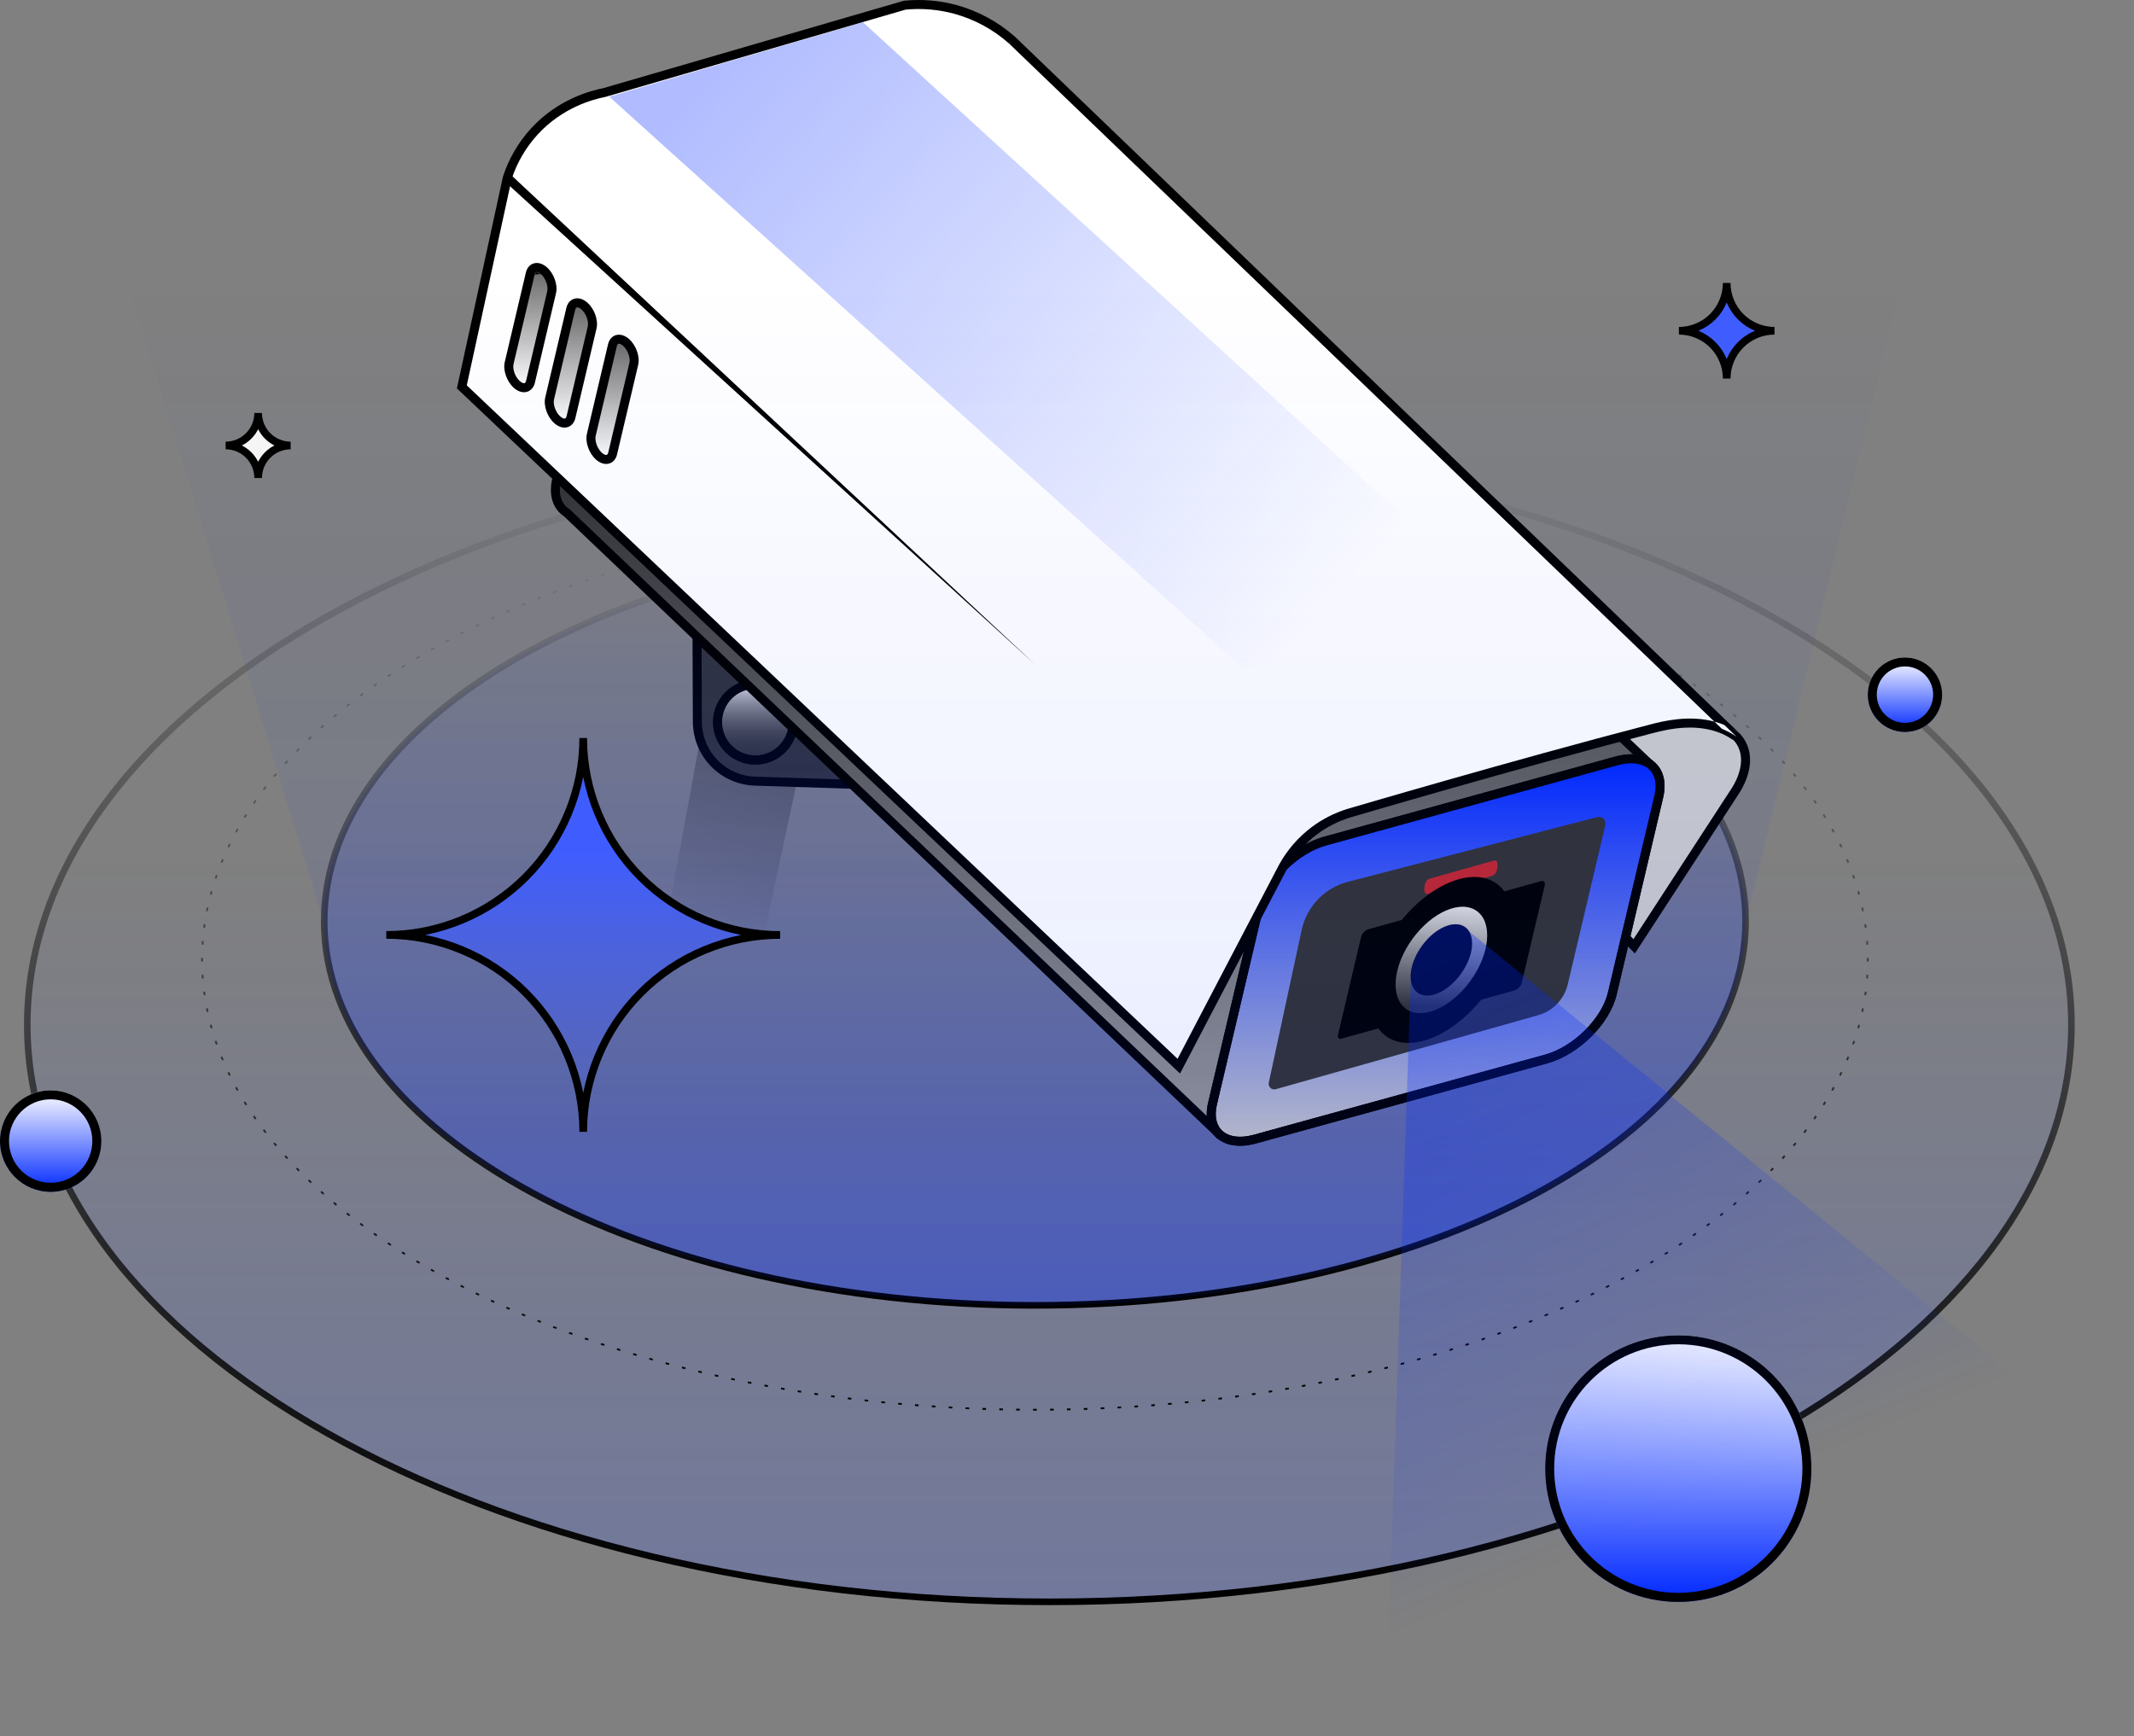 <svg width="558" height="454" viewBox="0 0 558 454" fill="none" xmlns="http://www.w3.org/2000/svg">
<rect x="0" y="0" width="558" height="454" fill="#808080" stroke="none"/>
<path d="M274.387 418.9C421.987 418.9 541.641 351.334 541.641 267.986C541.641 184.639 421.987 117.073 274.387 117.073C126.787 117.073 7.134 184.639 7.134 267.986C7.134 351.334 126.787 418.9 274.387 418.9Z" fill="url(#paint0_linear_115_757)" fill-opacity="0.22"/>
<path fill-rule="evenodd" clip-rule="evenodd" d="M85.834 162.027C37.596 189.266 7.996 226.762 7.996 267.986C7.996 309.21 37.596 346.707 85.834 373.946C134.046 401.17 200.708 418.036 274.387 418.036C348.067 418.036 414.729 401.17 462.941 373.946C511.179 346.707 540.779 309.21 540.779 267.986C540.779 226.762 511.179 189.266 462.941 162.027C414.729 134.802 348.067 117.936 274.387 117.936C200.708 117.936 134.046 134.802 85.834 162.027ZM84.987 160.522C133.502 133.127 200.467 116.209 274.387 116.209C348.308 116.209 415.273 133.127 463.788 160.522C512.276 187.903 542.503 225.863 542.503 267.986C542.503 310.109 512.276 348.07 463.788 375.451C415.273 402.846 348.308 419.763 274.387 419.763C200.467 419.763 133.502 402.846 84.987 375.451C36.498 348.07 6.271 310.109 6.271 267.986C6.271 225.863 36.498 187.903 84.987 160.522Z" fill="url(#paint1_linear_115_757)"/>
<path d="M170.818 260.34C176.142 231.18 181.467 202.02 186.793 172.859L212.895 183.29L192.795 277.184L170.818 260.34Z" fill="url(#paint2_linear_115_757)"/>
<path d="M182.161 143.708L182.346 188.779C182.363 192.811 183.941 196.68 186.749 199.571C189.556 202.462 193.373 204.15 197.398 204.28L254.625 206.121L182.161 143.708Z" fill="#333333"/>
<path fill-rule="evenodd" clip-rule="evenodd" d="M180.975 141.133L257.919 207.405L197.36 205.457H197.36C193.031 205.318 188.925 203.502 185.905 200.392C182.886 197.282 181.189 193.121 181.17 188.784L180.975 141.133ZM183.348 146.283L183.522 188.774C183.522 188.774 183.522 188.774 183.522 188.774C183.538 192.501 184.997 196.078 187.592 198.75C190.186 201.423 193.715 202.983 197.436 203.103L251.33 204.836L183.348 146.283Z" fill="black"/>
<path d="M197.517 198.763C202.979 198.763 207.407 194.329 207.407 188.859C207.407 183.389 202.979 178.954 197.517 178.954C192.055 178.954 187.627 183.389 187.627 188.859C187.627 194.329 192.055 198.763 197.517 198.763Z" fill="#333333"/>
<path fill-rule="evenodd" clip-rule="evenodd" d="M197.517 180.132C192.704 180.132 188.803 184.039 188.803 188.859C188.803 193.678 192.704 197.585 197.517 197.585C202.33 197.585 206.231 193.678 206.231 188.859C206.231 184.039 202.33 180.132 197.517 180.132ZM186.451 188.859C186.451 182.738 191.405 177.777 197.517 177.777C203.629 177.777 208.583 182.738 208.583 188.859C208.583 194.979 203.629 199.941 197.517 199.941C191.405 199.941 186.451 194.979 186.451 188.859Z" fill="black"/>
<path d="M197.517 198.763C202.979 198.763 207.407 194.329 207.407 188.859C207.407 183.389 202.979 178.954 197.517 178.954C192.055 178.954 187.627 183.389 187.627 188.859C187.627 194.329 192.055 198.763 197.517 198.763Z" fill="url(#paint3_linear_115_757)"/>
<path fill-rule="evenodd" clip-rule="evenodd" d="M197.517 180.132C192.704 180.132 188.803 184.039 188.803 188.859C188.803 193.678 192.704 197.585 197.517 197.585C202.33 197.585 206.231 193.678 206.231 188.859C206.231 184.039 202.33 180.132 197.517 180.132ZM186.451 188.859C186.451 182.738 191.405 177.777 197.517 177.777C203.629 177.777 208.583 182.738 208.583 188.859C208.583 194.979 203.629 199.941 197.517 199.941C191.405 199.941 186.451 194.979 186.451 188.859Z" fill="black"/>
<path d="M270.604 341.366C373.235 341.366 456.434 296.384 456.434 240.897C456.434 185.41 373.235 140.428 270.604 140.428C167.973 140.428 84.774 185.41 84.774 240.897C84.774 296.384 167.973 341.366 270.604 341.366Z" fill="url(#paint4_linear_115_757)" fill-opacity="0.3"/>
<path fill-rule="evenodd" clip-rule="evenodd" d="M139.612 170.615C106.098 188.734 85.636 213.622 85.636 240.897C85.636 268.172 106.098 293.06 139.612 311.18C173.092 329.28 219.403 340.503 270.604 340.503C321.805 340.503 368.116 329.28 401.596 311.18C435.111 293.06 455.572 268.172 455.572 240.897C455.572 213.622 435.111 188.734 401.596 170.615C368.116 152.514 321.805 141.292 270.604 141.292C219.403 141.292 173.092 152.514 139.612 170.615ZM138.793 169.095C172.57 150.833 219.174 139.565 270.604 139.565C322.034 139.565 368.638 150.833 402.416 169.095C436.158 187.338 457.297 212.685 457.297 240.897C457.297 269.11 436.158 294.456 402.416 312.699C368.638 330.961 322.034 342.23 270.604 342.23C219.174 342.23 172.57 330.961 138.793 312.699C105.05 294.456 83.912 269.11 83.912 240.897C83.912 212.685 105.05 187.338 138.793 169.095Z" fill="url(#paint5_linear_115_757)"/>
<path fill-rule="evenodd" clip-rule="evenodd" d="M270.136 133.068C270.295 133.068 270.453 133.068 270.612 133.068C270.771 133.068 270.929 133.068 271.088 133.068L271.087 133.539C270.929 133.539 270.77 133.539 270.612 133.539C270.453 133.539 270.295 133.539 270.137 133.539L270.136 133.068ZM274.571 133.087C274.887 133.09 275.203 133.093 275.518 133.097L275.513 133.568C275.197 133.564 274.882 133.561 274.566 133.558L274.571 133.087ZM265.705 133.097C266.021 133.093 266.337 133.09 266.653 133.087L266.657 133.558C266.342 133.561 266.026 133.564 265.711 133.568L265.705 133.097ZM278.985 133.153C279.299 133.159 279.613 133.166 279.928 133.173L279.917 133.644C279.603 133.637 279.289 133.63 278.975 133.624L278.985 133.153ZM261.296 133.173C261.61 133.166 261.925 133.159 262.239 133.153L262.249 133.624C261.935 133.63 261.621 133.637 261.307 133.644L261.296 133.173ZM283.396 133.267C283.712 133.277 284.029 133.287 284.345 133.298L284.33 133.768C284.014 133.758 283.697 133.748 283.381 133.738L283.396 133.267ZM256.878 133.298C257.195 133.287 257.511 133.277 257.828 133.267L257.843 133.738C257.526 133.748 257.21 133.758 256.894 133.768L256.878 133.298ZM287.818 133.429C288.134 133.443 288.448 133.456 288.763 133.47L288.742 133.941C288.428 133.927 288.113 133.913 287.799 133.9L287.818 133.429ZM252.461 133.47C252.775 133.456 253.09 133.443 253.405 133.429L253.425 133.9C253.11 133.913 252.796 133.927 252.482 133.941L252.461 133.47ZM292.217 133.639C292.531 133.656 292.846 133.673 293.16 133.69L293.134 134.161C292.82 134.143 292.506 134.126 292.192 134.109L292.217 133.639ZM248.064 133.69C248.378 133.673 248.692 133.656 249.007 133.639L249.032 134.11C248.718 134.126 248.404 134.143 248.09 134.161L248.064 133.69ZM296.639 133.899C296.954 133.919 297.269 133.94 297.585 133.961L297.553 134.431C297.239 134.41 296.924 134.389 296.608 134.369L296.639 133.899ZM243.639 133.961C243.954 133.94 244.27 133.919 244.585 133.899L244.615 134.369C244.3 134.389 243.985 134.41 243.67 134.431L243.639 133.961ZM301.042 134.207C301.356 134.23 301.669 134.254 301.982 134.279L301.946 134.748C301.633 134.724 301.32 134.7 301.007 134.676L301.042 134.207ZM239.241 134.279C239.555 134.254 239.868 134.23 240.181 134.207L240.217 134.676C239.904 134.7 239.591 134.724 239.278 134.748L239.241 134.279ZM305.441 134.564C305.757 134.591 306.072 134.619 306.388 134.647L306.346 135.116C306.031 135.088 305.716 135.06 305.4 135.033L305.441 134.564ZM234.836 134.647C235.152 134.619 235.467 134.591 235.783 134.564L235.824 135.033C235.508 135.06 235.193 135.088 234.878 135.116L234.836 134.647ZM309.848 134.971C310.162 135.002 310.475 135.033 310.788 135.065L310.741 135.534C310.428 135.502 310.115 135.471 309.802 135.44L309.848 134.971ZM230.435 135.065C230.749 135.033 231.062 135.002 231.376 134.971L231.422 135.44C231.108 135.471 230.795 135.502 230.482 135.534L230.435 135.065ZM314.225 135.427C314.539 135.461 314.854 135.496 315.168 135.531L315.115 135.999C314.802 135.964 314.488 135.929 314.173 135.895L314.225 135.427ZM226.056 135.531C226.37 135.496 226.685 135.461 226.999 135.427L227.05 135.895C226.736 135.929 226.422 135.964 226.108 135.999L226.056 135.531ZM318.629 135.936C318.943 135.974 319.256 136.013 319.57 136.051L319.512 136.519C319.199 136.48 318.886 136.442 318.572 136.403L318.629 135.936ZM221.654 136.051C221.967 136.013 222.281 135.974 222.595 135.936L222.651 136.404C222.338 136.442 222.025 136.48 221.712 136.519L221.654 136.051ZM323.005 136.493C323.316 136.535 323.627 136.577 323.938 136.619L323.875 137.086C323.564 137.044 323.254 137.002 322.943 136.96L323.005 136.493ZM217.286 136.619C217.597 136.577 217.908 136.535 218.219 136.494L218.281 136.96C217.97 137.002 217.66 137.044 217.349 137.086L217.286 136.619ZM327.381 137.103C327.695 137.149 328.008 137.195 328.321 137.241L328.252 137.707C327.94 137.661 327.627 137.615 327.314 137.57L327.381 137.103ZM212.903 137.241C213.216 137.195 213.529 137.149 213.843 137.104L213.91 137.57C213.597 137.615 213.284 137.661 212.971 137.707L212.903 137.241ZM331.753 137.766C332.064 137.815 332.375 137.864 332.685 137.914L332.611 138.379C332.301 138.33 331.991 138.28 331.68 138.231L331.753 137.766ZM208.538 137.914C208.849 137.864 209.16 137.815 209.471 137.766L209.544 138.231C209.233 138.28 208.923 138.33 208.613 138.379L208.538 137.914ZM336.099 138.478C336.412 138.531 336.725 138.585 337.038 138.639L336.958 139.103C336.646 139.049 336.333 138.996 336.02 138.942L336.099 138.478ZM204.186 138.639C204.499 138.585 204.812 138.531 205.125 138.478L205.204 138.942C204.891 138.996 204.578 139.049 204.266 139.103L204.186 138.639ZM340.465 139.248C340.776 139.305 341.086 139.362 341.395 139.419L341.31 139.883C341 139.825 340.691 139.768 340.381 139.711L340.465 139.248ZM199.828 139.419C200.138 139.362 200.448 139.305 200.759 139.248L200.843 139.711C200.533 139.768 200.223 139.825 199.914 139.883L199.828 139.419ZM344.79 140.066C345.099 140.127 345.407 140.187 345.715 140.248L345.623 140.71C345.316 140.649 345.008 140.589 344.7 140.529L344.79 140.066ZM195.509 140.248C195.817 140.187 196.125 140.127 196.433 140.066L196.524 140.529C196.216 140.589 195.908 140.649 195.6 140.71L195.509 140.248ZM349.135 140.945C349.444 141.009 349.753 141.074 350.062 141.14L349.965 141.601C349.657 141.535 349.348 141.47 349.039 141.406L349.135 140.945ZM191.161 141.14C191.47 141.074 191.78 141.009 192.089 140.945L192.185 141.406C191.876 141.47 191.567 141.535 191.259 141.601L191.161 141.14ZM353.447 141.874C353.753 141.942 354.06 142.011 354.365 142.079L354.262 142.539C353.957 142.47 353.651 142.402 353.345 142.334L353.447 141.874ZM186.859 142.079C187.164 142.011 187.47 141.942 187.777 141.874L187.879 142.334C187.573 142.402 187.267 142.47 186.962 142.539L186.859 142.079ZM357.755 142.861C358.064 142.934 358.372 143.007 358.68 143.081L358.571 143.539C358.263 143.465 357.956 143.392 357.647 143.32L357.755 142.861ZM182.544 143.081C182.852 143.007 183.16 142.934 183.468 142.861L183.576 143.32C183.268 143.392 182.96 143.465 182.653 143.539L182.544 143.081ZM362.051 143.905C362.357 143.982 362.661 144.058 362.966 144.135L362.85 144.592C362.546 144.515 362.242 144.438 361.937 144.362L362.051 143.905ZM178.258 144.135C178.563 144.058 178.867 143.982 179.172 143.905L179.286 144.362C178.982 144.439 178.677 144.515 178.374 144.592L178.258 144.135ZM366.321 145.004C366.628 145.085 366.935 145.167 367.242 145.249L367.12 145.704C366.814 145.622 366.508 145.541 366.201 145.459L366.321 145.004ZM173.982 145.249C174.289 145.167 174.596 145.085 174.903 145.004L175.023 145.459C174.716 145.541 174.41 145.622 174.104 145.704L173.982 145.249ZM370.596 146.167C370.899 146.252 371.203 146.337 371.505 146.423L371.377 146.876C371.075 146.79 370.773 146.705 370.47 146.621L370.596 146.167ZM169.719 146.423C170.021 146.337 170.324 146.252 170.628 146.167L170.754 146.621C170.451 146.705 170.149 146.79 169.847 146.876L169.719 146.423ZM374.824 147.381C375.129 147.471 375.434 147.561 375.739 147.652L375.605 148.104C375.301 148.013 374.996 147.923 374.691 147.833L374.824 147.381ZM165.485 147.652C165.789 147.561 166.095 147.471 166.4 147.381L166.533 147.833C166.228 147.923 165.923 148.013 165.619 148.104L165.485 147.652ZM379.073 148.667C379.374 148.761 379.675 148.855 379.975 148.949L379.835 149.398C379.535 149.304 379.234 149.21 378.933 149.117L379.073 148.667ZM161.248 148.949C161.549 148.855 161.85 148.761 162.151 148.667L162.291 149.117C161.99 149.21 161.689 149.304 161.389 149.399L161.248 148.949ZM383.262 150.003C383.563 150.101 383.864 150.2 384.164 150.299L384.016 150.746C383.717 150.647 383.417 150.549 383.116 150.45L383.262 150.003ZM157.06 150.299C157.36 150.2 157.66 150.101 157.961 150.003L158.107 150.45C157.807 150.549 157.507 150.647 157.207 150.746L157.06 150.299ZM387.472 151.414C387.771 151.517 388.069 151.62 388.367 151.724L388.213 152.169C387.915 152.066 387.617 151.963 387.319 151.86L387.472 151.414ZM152.857 151.724C153.155 151.62 153.453 151.517 153.752 151.414L153.905 151.86C153.607 151.963 153.309 152.066 153.011 152.169L152.857 151.724ZM391.624 152.879C391.918 152.985 392.212 153.092 392.506 153.199L392.345 153.642C392.052 153.535 391.758 153.428 391.464 153.322L391.624 152.879ZM148.718 153.199C149.011 153.092 149.306 152.985 149.6 152.879L149.76 153.322C149.466 153.428 149.172 153.535 148.879 153.642L148.718 153.199ZM395.782 154.42C396.078 154.532 396.373 154.645 396.668 154.758L396.5 155.198C396.205 155.085 395.911 154.972 395.615 154.86L395.782 154.42ZM144.556 154.758C144.851 154.645 145.146 154.532 145.442 154.42L145.609 154.86C145.313 154.972 145.019 155.085 144.724 155.198L144.556 154.758ZM399.888 156.018C400.179 156.134 400.469 156.25 400.759 156.367L400.583 156.804C400.294 156.688 400.005 156.571 399.714 156.456L399.888 156.018ZM140.465 156.367C140.755 156.25 141.045 156.134 141.336 156.018L141.51 156.456C141.219 156.571 140.93 156.688 140.64 156.804L140.465 156.367ZM403.991 157.695C404.283 157.817 404.574 157.94 404.865 158.063L404.682 158.497C404.392 158.374 404.101 158.251 403.809 158.129L403.991 157.695ZM136.359 158.063C136.65 157.94 136.941 157.817 137.233 157.695L137.415 158.129C137.123 158.251 136.832 158.374 136.542 158.497L136.359 158.063ZM408.042 159.433C408.328 159.559 408.614 159.685 408.9 159.812L408.709 160.243C408.424 160.116 408.139 159.99 407.853 159.864L408.042 159.433ZM132.324 159.812C132.609 159.686 132.895 159.559 133.182 159.433L133.371 159.864C133.085 159.99 132.8 160.116 132.515 160.243L132.324 159.812ZM412.082 161.253C412.37 161.386 412.657 161.519 412.943 161.653L412.744 162.08C412.459 161.946 412.172 161.813 411.885 161.681L412.082 161.253ZM128.281 161.653C128.567 161.519 128.854 161.386 129.142 161.253L129.339 161.681C129.052 161.813 128.765 161.946 128.479 162.08L128.281 161.653ZM416.067 163.138C416.348 163.274 416.629 163.411 416.91 163.549L416.703 163.972C416.423 163.835 416.143 163.698 415.862 163.562L416.067 163.138ZM124.314 163.549C124.595 163.411 124.875 163.275 125.157 163.138L125.362 163.562C125.081 163.698 124.801 163.835 124.521 163.972L124.314 163.549ZM420.037 165.11C420.319 165.254 420.601 165.398 420.882 165.543L420.667 165.962C420.386 165.817 420.105 165.674 419.824 165.53L420.037 165.11ZM120.342 165.543C120.623 165.398 120.905 165.254 121.187 165.11L121.4 165.53C121.118 165.674 120.837 165.817 120.557 165.962L120.342 165.543ZM423.942 167.149C424.218 167.296 424.493 167.444 424.768 167.593L424.545 168.007C424.271 167.859 423.996 167.711 423.72 167.564L423.942 167.149ZM116.456 167.593C116.73 167.444 117.006 167.296 117.282 167.149L117.503 167.564C117.228 167.711 116.953 167.859 116.679 168.007L116.456 167.593ZM427.833 169.283C428.108 169.439 428.383 169.594 428.657 169.75L428.425 170.16C428.152 170.004 427.877 169.849 427.602 169.694L427.833 169.283ZM112.566 169.75C112.841 169.594 113.116 169.439 113.391 169.283L113.622 169.694C113.347 169.849 113.072 170.004 112.799 170.16L112.566 169.75ZM431.642 171.483C431.915 171.644 432.187 171.806 432.459 171.969L432.217 172.373C431.947 172.211 431.675 172.049 431.402 171.888L431.642 171.483ZM108.765 171.969C109.037 171.806 109.309 171.644 109.582 171.483L109.821 171.888C109.549 172.049 109.277 172.211 109.006 172.373L108.765 171.969ZM435.44 173.792C435.708 173.959 435.975 174.126 436.241 174.294L435.99 174.693C435.725 174.525 435.459 174.358 435.191 174.191L435.44 173.792ZM104.983 174.294C105.249 174.126 105.516 173.959 105.784 173.792L106.033 174.191C105.765 174.358 105.499 174.525 105.233 174.693L104.983 174.294ZM439.539 176.426C439.674 176.516 439.809 176.605 439.943 176.695L439.683 177.087C439.418 176.911 439.153 176.735 438.886 176.559L439.144 176.166C439.276 176.252 439.408 176.339 439.539 176.426ZM101.281 176.695C101.546 176.518 101.812 176.342 102.079 176.166L102.338 176.559C102.071 176.735 101.806 176.911 101.541 177.087L101.281 176.695ZM442.824 178.655C443.083 178.835 443.34 179.015 443.597 179.196L443.326 179.581C443.071 179.401 442.814 179.222 442.556 179.042L442.824 178.655ZM97.627 179.196C97.883 179.016 98.141 178.835 98.4 178.655L98.668 179.042C98.41 179.222 98.153 179.401 97.897 179.581L97.627 179.196ZM446.414 181.223C446.67 181.412 446.926 181.602 447.181 181.792L446.9 182.169C446.646 181.98 446.391 181.791 446.135 181.603L446.414 181.223ZM94.043 181.792C94.298 181.602 94.553 181.412 94.81 181.223L95.089 181.603C94.833 181.791 94.578 181.98 94.324 182.17L94.043 181.792ZM449.942 183.897C450.189 184.09 450.435 184.284 450.68 184.477L450.389 184.847C450.144 184.654 449.899 184.461 449.652 184.269L449.942 183.897ZM90.544 184.477C90.789 184.284 91.035 184.09 91.282 183.897L91.572 184.269C91.325 184.461 91.08 184.654 90.835 184.847L90.544 184.477ZM453.392 186.674C453.636 186.877 453.879 187.08 454.121 187.283L453.819 187.644C453.578 187.441 453.335 187.239 453.092 187.037L453.392 186.674ZM87.103 187.283C87.345 187.08 87.588 186.877 87.832 186.674L88.132 187.037C87.889 187.239 87.646 187.441 87.405 187.644L87.103 187.283ZM456.738 189.539C456.975 189.75 457.212 189.961 457.447 190.172L457.134 190.523C456.899 190.312 456.663 190.102 456.426 189.893L456.738 189.539ZM83.776 190.172C84.012 189.961 84.249 189.75 84.486 189.54L84.798 189.893C84.561 190.102 84.325 190.312 84.09 190.523L83.776 190.172ZM460.018 192.54C460.247 192.757 460.475 192.974 460.702 193.192L460.377 193.532C460.151 193.315 459.924 193.098 459.695 192.882L460.018 192.54ZM80.522 193.192C80.748 192.974 80.976 192.757 81.206 192.54L81.529 192.882C81.3 193.099 81.073 193.315 80.847 193.532L80.522 193.192ZM463.171 195.63C463.395 195.858 463.618 196.086 463.839 196.314L463.501 196.642C463.281 196.415 463.059 196.188 462.836 195.961L463.171 195.63ZM77.385 196.314C77.606 196.086 77.829 195.858 78.052 195.631L78.387 195.961C78.164 196.188 77.943 196.415 77.722 196.642L77.385 196.314ZM466.218 198.843C466.429 199.074 466.639 199.306 466.847 199.539L466.498 199.854C466.29 199.622 466.081 199.391 465.87 199.161L466.218 198.843ZM74.376 199.539C74.585 199.307 74.795 199.075 75.006 198.843L75.353 199.161C75.143 199.391 74.934 199.622 74.726 199.854L74.376 199.539ZM469.142 202.178C469.346 202.421 469.548 202.664 469.749 202.907L469.387 203.207C469.187 202.965 468.985 202.723 468.782 202.482L469.142 202.178ZM71.475 202.907C71.676 202.664 71.878 202.421 72.082 202.179L72.442 202.482C72.239 202.723 72.037 202.965 71.837 203.207L71.475 202.907ZM471.912 205.615C472.107 205.868 472.3 206.122 472.492 206.376L472.117 206.66C471.926 206.407 471.734 206.155 471.539 205.903L471.912 205.615ZM68.731 206.376C68.924 206.122 69.117 205.868 69.312 205.615L69.685 205.903C69.49 206.155 69.298 206.407 69.106 206.66L68.731 206.376ZM474.54 209.188C474.72 209.446 474.899 209.703 475.076 209.961L474.688 210.228C474.512 209.971 474.334 209.715 474.155 209.459L474.54 209.188ZM66.148 209.962C66.325 209.703 66.504 209.446 66.684 209.188L67.069 209.459C66.89 209.715 66.712 209.971 66.536 210.228L66.148 209.962ZM476.997 212.88C477.166 213.148 477.333 213.417 477.499 213.686L477.098 213.933C476.934 213.666 476.767 213.399 476.599 213.132L476.997 212.88ZM63.725 213.686C63.891 213.417 64.058 213.149 64.227 212.881L64.625 213.132C64.457 213.399 64.29 213.666 64.126 213.933L63.725 213.686ZM479.259 216.678C479.415 216.957 479.569 217.235 479.722 217.514L479.309 217.74C479.157 217.463 479.004 217.186 478.849 216.909L479.259 216.678ZM61.502 217.515C61.655 217.235 61.809 216.957 61.965 216.679L62.375 216.909C62.22 217.186 62.066 217.463 61.915 217.741L61.502 217.515ZM481.322 220.602C481.461 220.884 481.598 221.166 481.733 221.449L481.308 221.652C481.174 221.371 481.038 221.09 480.9 220.809L481.322 220.602ZM59.491 221.45C59.626 221.167 59.763 220.884 59.902 220.602L60.324 220.81C60.186 221.09 60.05 221.371 59.916 221.652L59.491 221.45ZM483.165 224.639C483.288 224.931 483.409 225.223 483.528 225.515L483.092 225.693C482.974 225.402 482.854 225.112 482.731 224.822L483.165 224.639ZM57.696 225.515C57.815 225.223 57.936 224.931 58.059 224.639L58.492 224.822C58.37 225.112 58.25 225.402 58.132 225.693L57.696 225.515ZM484.763 228.77C484.868 229.07 484.972 229.37 485.073 229.67L484.627 229.821C484.527 229.522 484.424 229.224 484.319 228.927L484.763 228.77ZM56.151 229.67C56.252 229.37 56.356 229.07 56.461 228.77L56.905 228.927C56.8 229.225 56.697 229.523 56.597 229.821L56.151 229.67ZM486.102 232.991C486.189 233.297 486.273 233.603 486.355 233.91L485.901 234.032C485.819 233.727 485.736 233.423 485.65 233.119L486.102 232.991ZM54.869 233.91C54.951 233.603 55.035 233.297 55.122 232.991L55.574 233.119C55.488 233.423 55.404 233.727 55.323 234.032L54.869 233.91ZM487.171 237.299C487.237 237.609 487.301 237.919 487.363 238.229L486.901 238.321C486.84 238.013 486.777 237.705 486.711 237.398L487.171 237.299ZM53.861 238.229C53.923 237.919 53.987 237.609 54.053 237.3L54.513 237.398C54.447 237.705 54.384 238.013 54.322 238.321L53.861 238.229ZM487.952 241.663C487.997 241.977 488.04 242.291 488.081 242.605L487.615 242.666C487.574 242.354 487.531 242.042 487.486 241.731L487.952 241.663ZM53.143 242.605C53.184 242.291 53.227 241.977 53.272 241.663L53.738 241.731C53.693 242.042 53.65 242.354 53.609 242.666L53.143 242.605ZM488.437 246.071C488.461 246.386 488.482 246.702 488.502 247.018L488.032 247.047C488.013 246.733 487.991 246.42 487.968 246.107L488.437 246.071ZM52.722 247.018C52.742 246.702 52.763 246.387 52.787 246.071L53.256 246.107C53.233 246.42 53.211 246.733 53.192 247.047L52.722 247.018ZM488.621 250.506C488.622 250.665 488.622 250.824 488.622 250.984C488.622 251.143 488.622 251.302 488.621 251.461L488.15 251.457C488.151 251.299 488.152 251.142 488.152 250.984C488.152 250.825 488.151 250.667 488.15 250.509L488.621 250.506ZM52.602 250.984C52.602 250.824 52.602 250.665 52.603 250.506L53.074 250.51C53.072 250.668 53.072 250.826 53.072 250.984C53.072 251.142 53.072 251.3 53.074 251.458L52.603 251.461C52.602 251.302 52.602 251.143 52.602 250.984ZM488.502 254.949C488.482 255.265 488.461 255.58 488.437 255.896L487.968 255.86C487.991 255.547 488.013 255.234 488.032 254.92L488.502 254.949ZM52.787 255.896C52.763 255.581 52.742 255.265 52.722 254.949L53.192 254.92C53.211 255.234 53.233 255.547 53.256 255.86L52.787 255.896ZM488.081 259.362C488.04 259.676 487.997 259.99 487.952 260.304L487.486 260.236C487.507 260.091 487.528 259.946 487.548 259.8C487.571 259.634 487.593 259.467 487.615 259.301L488.081 259.362ZM53.272 260.304C53.227 259.99 53.184 259.676 53.143 259.362L53.609 259.301C53.65 259.613 53.693 259.925 53.738 260.236L53.272 260.304ZM487.363 263.738C487.301 264.048 487.237 264.358 487.171 264.667L486.711 264.569C486.777 264.262 486.84 263.954 486.902 263.646L487.363 263.738ZM54.053 264.668C53.987 264.358 53.923 264.048 53.861 263.738L54.322 263.646C54.384 263.954 54.447 264.262 54.513 264.569L54.053 264.668ZM486.355 268.057C486.273 268.364 486.189 268.67 486.102 268.976L485.65 268.848C485.736 268.544 485.819 268.24 485.901 267.935L486.355 268.057ZM55.122 268.976C55.035 268.67 54.951 268.364 54.869 268.057L55.323 267.935C55.404 268.24 55.488 268.544 55.574 268.848L55.122 268.976ZM485.073 272.297C484.972 272.597 484.868 272.897 484.763 273.197L484.319 273.04C484.424 272.742 484.527 272.444 484.627 272.146L485.073 272.297ZM56.462 273.197C56.356 272.897 56.252 272.597 56.151 272.297L56.597 272.146C56.697 272.445 56.8 272.743 56.905 273.04L56.462 273.197ZM483.528 276.452C483.409 276.744 483.288 277.036 483.165 277.328L482.731 277.145C482.854 276.855 482.974 276.565 483.092 276.274L483.528 276.452ZM58.059 277.328C57.936 277.036 57.815 276.745 57.697 276.452L58.132 276.274C58.25 276.565 58.37 276.855 58.493 277.145L58.059 277.328ZM481.733 280.517C481.598 280.8 481.461 281.083 481.322 281.365L480.9 281.157C481.038 280.877 481.174 280.596 481.308 280.315L481.733 280.517ZM59.902 281.366C59.763 281.083 59.626 280.801 59.491 280.518L59.916 280.315C60.05 280.596 60.186 280.877 60.324 281.158L59.902 281.366ZM479.722 284.452C479.569 284.732 479.415 285.01 479.259 285.288L478.849 285.058C479.004 284.781 479.157 284.504 479.309 284.227L479.722 284.452ZM61.965 285.289C61.809 285.01 61.655 284.732 61.502 284.453L61.915 284.227C62.067 284.504 62.22 284.781 62.375 285.058L61.965 285.289ZM477.499 288.281C477.333 288.55 477.166 288.818 476.997 289.086L476.599 288.835C476.767 288.568 476.934 288.301 477.098 288.034L477.499 288.281ZM64.227 289.087C64.058 288.819 63.891 288.55 63.725 288.281L64.126 288.034C64.29 288.302 64.457 288.569 64.625 288.835L64.227 289.087ZM475.076 292.005C474.899 292.264 474.72 292.521 474.54 292.779L474.155 292.508C474.334 292.252 474.512 291.996 474.688 291.739L475.076 292.005ZM66.684 292.779C66.504 292.522 66.325 292.264 66.148 292.006L66.536 291.739C66.712 291.996 66.89 292.252 67.069 292.508L66.684 292.779ZM472.493 295.591C472.3 295.845 472.107 296.099 471.912 296.352L471.539 296.064C471.734 295.812 471.926 295.56 472.117 295.307L472.493 295.591ZM69.312 296.352C69.117 296.099 68.924 295.845 68.732 295.591L69.107 295.307C69.298 295.56 69.49 295.812 69.685 296.064L69.312 296.352ZM469.749 299.06C469.548 299.303 469.346 299.546 469.142 299.788L468.782 299.485C468.985 299.244 469.187 299.002 469.387 298.76L469.749 299.06ZM72.082 299.789C71.878 299.546 71.676 299.303 71.475 299.06L71.837 298.76C72.037 299.002 72.239 299.244 72.442 299.485L72.082 299.789ZM466.847 302.428C466.639 302.661 466.429 302.892 466.218 303.124L465.871 302.806C466.018 302.644 466.165 302.482 466.312 302.32C466.374 302.251 466.436 302.182 466.498 302.113L466.847 302.428ZM75.006 303.124C74.795 302.893 74.585 302.661 74.377 302.428L74.726 302.113C74.934 302.345 75.143 302.576 75.353 302.806L75.006 303.124ZM463.839 305.653C463.618 305.881 463.395 306.109 463.172 306.336L462.837 306.006C463.06 305.779 463.281 305.552 463.502 305.325L463.839 305.653ZM78.052 306.337C77.829 306.109 77.606 305.881 77.385 305.653L77.722 305.325C77.943 305.552 78.165 305.779 78.388 306.006L78.052 306.337ZM460.702 308.775C460.476 308.993 460.248 309.21 460.018 309.427L459.695 309.085C459.924 308.868 460.151 308.652 460.377 308.435L460.702 308.775ZM81.206 309.427C80.977 309.21 80.749 308.993 80.522 308.775L80.847 308.435C81.073 308.652 81.3 308.869 81.529 309.085L81.206 309.427ZM457.448 311.795C457.212 312.006 456.976 312.217 456.738 312.427L456.426 312.074C456.563 311.954 456.699 311.833 456.835 311.711C456.935 311.622 457.034 311.533 457.134 311.444L457.448 311.795ZM84.486 312.428C84.249 312.217 84.012 312.006 83.776 311.795L84.09 311.444C84.325 311.655 84.561 311.865 84.798 312.075L84.486 312.428ZM454.121 314.684C453.879 314.887 453.636 315.09 453.392 315.293L453.092 314.93C453.233 314.813 453.374 314.696 453.514 314.578C453.616 314.493 453.718 314.408 453.819 314.323L454.121 314.684ZM87.832 315.293C87.588 315.091 87.345 314.887 87.103 314.684L87.405 314.323C87.646 314.526 87.889 314.729 88.132 314.931L87.832 315.293ZM450.279 317.806C450.167 317.894 450.054 317.982 449.942 318.07L449.652 317.698C449.899 317.506 450.144 317.313 450.389 317.12L450.68 317.49C450.547 317.595 450.413 317.701 450.279 317.806ZM91.282 318.07C91.035 317.877 90.789 317.684 90.544 317.49L90.835 317.12C91.08 317.313 91.325 317.506 91.572 317.698L91.282 318.07ZM446.611 320.598C446.545 320.647 446.48 320.695 446.414 320.744L446.135 320.364C446.264 320.269 446.393 320.174 446.521 320.079C446.648 319.985 446.774 319.891 446.9 319.797L447.181 320.175C446.992 320.316 446.802 320.457 446.611 320.598ZM94.81 320.744C94.554 320.555 94.298 320.365 94.043 320.175L94.324 319.798C94.578 319.987 94.833 320.176 95.089 320.364L94.81 320.744ZM443.597 322.771C443.341 322.952 443.083 323.132 442.824 323.312L442.556 322.925C442.814 322.745 443.071 322.566 443.327 322.386L443.597 322.771ZM98.4 323.312C98.141 323.132 97.884 322.952 97.627 322.771L97.897 322.386C98.153 322.566 98.41 322.745 98.668 322.925L98.4 323.312ZM439.943 325.272C439.678 325.449 439.412 325.625 439.145 325.801L438.886 325.408C439.153 325.232 439.418 325.056 439.683 324.88L439.943 325.272ZM102.08 325.801C101.812 325.626 101.546 325.449 101.281 325.273L101.541 324.88C101.806 325.057 102.071 325.232 102.338 325.408L102.08 325.801ZM436.241 327.673C435.975 327.841 435.708 328.008 435.44 328.175L435.191 327.776C435.459 327.609 435.725 327.442 435.991 327.274L436.241 327.673ZM105.784 328.176C105.516 328.008 105.249 327.841 104.983 327.673L105.234 327.274C105.499 327.442 105.765 327.609 106.033 327.776L105.784 328.176ZM432.459 329.998C432.187 330.161 431.915 330.323 431.642 330.484L431.403 330.079C431.675 329.918 431.947 329.756 432.218 329.594L432.459 329.998ZM109.582 330.485C109.309 330.323 109.037 330.161 108.765 329.998L109.007 329.594C109.277 329.756 109.549 329.918 109.821 330.079L109.582 330.485ZM428.235 332.457C428.101 332.532 427.967 332.608 427.833 332.684L427.602 332.273C427.877 332.118 428.152 331.963 428.425 331.807L428.658 332.217C428.517 332.297 428.376 332.377 428.235 332.457ZM113.391 332.684C113.116 332.528 112.841 332.373 112.567 332.217L112.799 331.807C113.072 331.963 113.347 332.118 113.622 332.273L113.391 332.684ZM424.768 334.374C424.494 334.523 424.218 334.671 423.942 334.818L423.721 334.403C423.996 334.256 424.271 334.108 424.545 333.96L424.768 334.374ZM117.282 334.818C117.006 334.671 116.73 334.523 116.456 334.374L116.679 333.96C116.953 334.108 117.228 334.256 117.504 334.403L117.282 334.818ZM420.882 336.424C420.601 336.569 420.319 336.713 420.037 336.857L419.824 336.437C420.106 336.293 420.387 336.15 420.667 336.005L420.882 336.424ZM121.187 336.857C120.905 336.713 120.623 336.569 120.342 336.424L120.557 336.005C120.838 336.15 121.119 336.293 121.4 336.437L121.187 336.857ZM416.91 338.418C416.629 338.556 416.348 338.692 416.067 338.829L415.862 338.405C416.143 338.269 416.423 338.132 416.703 337.995L416.91 338.418ZM125.157 338.829C124.876 338.693 124.595 338.556 124.314 338.418L124.521 337.995C124.801 338.132 125.081 338.269 125.362 338.405L125.157 338.829ZM412.568 340.489C412.406 340.564 412.244 340.639 412.082 340.714L411.885 340.286C412.172 340.154 412.459 340.021 412.745 339.887L412.943 340.314C412.818 340.373 412.693 340.431 412.568 340.489ZM129.142 340.714C128.854 340.581 128.567 340.448 128.281 340.314L128.48 339.887C128.765 340.021 129.052 340.154 129.339 340.286L129.142 340.714ZM408.9 342.155C408.615 342.282 408.329 342.408 408.042 342.534L407.853 342.103C408.139 341.977 408.424 341.851 408.709 341.724L408.9 342.155ZM132.649 342.299C132.54 342.251 132.432 342.203 132.324 342.155L132.515 341.724C132.8 341.851 133.085 341.977 133.371 342.103L133.182 342.534C133.004 342.456 132.826 342.377 132.649 342.299ZM404.865 343.904C404.574 344.027 404.283 344.15 403.991 344.272L403.809 343.838C404.101 343.716 404.392 343.593 404.682 343.47L404.865 343.904ZM137.233 344.272C136.941 344.15 136.65 344.027 136.359 343.904L136.542 343.47C136.832 343.593 137.123 343.716 137.415 343.838L137.233 344.272ZM400.759 345.6C400.469 345.717 400.179 345.833 399.888 345.949L399.714 345.511C400.005 345.396 400.294 345.279 400.583 345.163L400.759 345.6ZM141.336 345.949C141.045 345.833 140.755 345.717 140.465 345.6L140.641 345.163C140.93 345.28 141.219 345.396 141.51 345.511L141.336 345.949ZM396.668 347.209C396.373 347.322 396.078 347.435 395.782 347.547L395.615 347.107C395.788 347.041 395.961 346.975 396.134 346.909C396.256 346.863 396.378 346.816 396.5 346.769L396.668 347.209ZM145.442 347.547C145.146 347.435 144.851 347.322 144.556 347.209L144.724 346.769C145.019 346.882 145.313 346.995 145.609 347.107L145.442 347.547ZM392.506 348.768C392.213 348.875 391.918 348.982 391.624 349.088L391.464 348.645C391.758 348.539 392.052 348.432 392.345 348.325L392.506 348.768ZM149.6 349.088C149.306 348.982 149.012 348.875 148.718 348.768L148.879 348.325C149.172 348.432 149.466 348.539 149.76 348.645L149.6 349.088ZM388.367 350.243C388.069 350.347 387.771 350.45 387.472 350.553L387.319 350.107C387.617 350.004 387.915 349.901 388.213 349.798L388.367 350.243ZM153.14 350.341C153.046 350.309 152.951 350.276 152.857 350.243L153.011 349.798C153.309 349.901 153.607 350.005 153.905 350.107L153.752 350.553C153.548 350.482 153.344 350.412 153.14 350.341ZM384.164 351.668C383.864 351.767 383.564 351.866 383.263 351.964L383.117 351.517C383.417 351.418 383.717 351.32 384.017 351.221L384.164 351.668ZM157.962 351.964C157.661 351.866 157.36 351.767 157.06 351.668L157.207 351.221C157.447 351.3 157.686 351.379 157.925 351.457L158.108 351.517L157.962 351.964ZM379.379 353.205C379.277 353.236 379.175 353.268 379.073 353.3L378.933 352.85C379.234 352.757 379.535 352.663 379.835 352.569L379.976 353.018C379.777 353.08 379.578 353.143 379.379 353.205ZM162.151 353.3C161.85 353.206 161.549 353.112 161.249 353.018L161.389 352.569C161.689 352.663 161.99 352.757 162.291 352.85L162.151 353.3ZM375.739 354.315C375.434 354.406 375.129 354.496 374.824 354.586L374.691 354.134C374.996 354.044 375.301 353.954 375.605 353.863L375.739 354.315ZM166.4 354.586C166.095 354.496 165.79 354.406 165.485 354.315L165.619 353.863C165.923 353.954 166.228 354.044 166.533 354.134L166.4 354.586ZM371.505 355.544C371.203 355.63 370.9 355.715 370.596 355.8L370.47 355.346C370.773 355.262 371.075 355.177 371.377 355.091L371.505 355.544ZM170.628 355.8C170.324 355.715 170.021 355.63 169.719 355.544L169.847 355.091C170.149 355.177 170.451 355.262 170.754 355.346L170.628 355.8ZM367.242 356.718C366.935 356.8 366.628 356.882 366.321 356.963L366.201 356.508C366.508 356.426 366.814 356.345 367.12 356.263L367.242 356.718ZM174.903 356.963C174.596 356.882 174.289 356.8 173.982 356.718L174.104 356.263C174.41 356.345 174.716 356.426 175.023 356.508L174.903 356.963ZM362.966 357.832C362.661 357.909 362.357 357.985 362.052 358.062L361.938 357.605C362.242 357.529 362.546 357.452 362.85 357.375L362.966 357.832ZM179.173 358.062C178.867 357.985 178.563 357.909 178.258 357.832L178.374 357.375C178.678 357.452 178.982 357.529 179.287 357.605L179.173 358.062ZM358.68 358.886C358.372 358.96 358.064 359.033 357.756 359.106L357.648 358.647C357.956 358.575 358.264 358.502 358.571 358.428L358.68 358.886ZM183.104 359.02C182.917 358.975 182.73 358.931 182.544 358.886L182.653 358.428C182.961 358.502 183.268 358.575 183.576 358.647L183.469 359.106C183.347 359.077 183.225 359.048 183.104 359.02ZM354.365 359.888C354.06 359.956 353.754 360.025 353.447 360.093L353.345 359.633C353.651 359.565 353.957 359.497 354.262 359.428L354.365 359.888ZM187.777 360.093C187.47 360.025 187.164 359.956 186.859 359.888L186.962 359.428C187.267 359.497 187.573 359.565 187.879 359.633L187.777 360.093ZM350.063 360.827C349.754 360.893 349.444 360.958 349.135 361.022L349.039 360.561C349.348 360.497 349.657 360.432 349.965 360.366L350.063 360.827ZM192.089 361.022C191.78 360.958 191.47 360.893 191.162 360.827L191.259 360.367C191.567 360.432 191.876 360.497 192.185 360.561L192.089 361.022ZM345.715 361.719C345.407 361.78 345.099 361.84 344.79 361.901L344.7 361.438C345.008 361.378 345.316 361.318 345.624 361.257L345.715 361.719ZM196.434 361.901C196.125 361.84 195.817 361.78 195.509 361.719L195.601 361.257C195.908 361.318 196.216 361.378 196.524 361.439L196.434 361.901ZM341.396 362.548C341.086 362.605 340.776 362.662 340.465 362.719L340.381 362.256C340.691 362.199 341.001 362.142 341.31 362.084L341.396 362.548ZM200.759 362.719C200.448 362.662 200.138 362.605 199.829 362.548L199.914 362.085C200.224 362.142 200.533 362.199 200.843 362.256L200.759 362.719ZM336.58 363.407C336.42 363.434 336.26 363.462 336.099 363.489L336.02 363.025C336.333 362.971 336.646 362.918 336.958 362.864L337.038 363.328C336.886 363.354 336.733 363.381 336.58 363.407ZM205.125 363.489C204.812 363.436 204.499 363.382 204.186 363.328L204.266 362.864C204.578 362.918 204.891 362.971 205.204 363.025L205.125 363.489ZM332.685 364.053C332.375 364.103 332.064 364.152 331.753 364.201L331.68 363.736C331.811 363.715 331.942 363.694 332.073 363.674C332.252 363.645 332.432 363.617 332.611 363.588L332.685 364.053ZM209.471 364.201C209.16 364.152 208.849 364.103 208.539 364.053L208.613 363.588C208.744 363.609 208.875 363.63 209.007 363.651C209.186 363.679 209.365 363.708 209.544 363.736L209.471 364.201ZM328.321 364.726C328.008 364.772 327.695 364.818 327.381 364.864L327.314 364.397C327.627 364.352 327.94 364.306 328.253 364.26L328.321 364.726ZM213.843 364.864C213.529 364.818 213.216 364.772 212.903 364.726L212.972 364.26C213.284 364.306 213.597 364.352 213.91 364.397L213.843 364.864ZM323.938 365.348C323.627 365.39 323.316 365.432 323.005 365.474L322.943 365.007C323.254 364.965 323.564 364.923 323.875 364.881L323.938 365.348ZM218.219 365.474C217.908 365.432 217.597 365.39 217.286 365.348L217.349 364.881C217.527 364.905 217.705 364.929 217.882 364.953C218.015 364.971 218.148 364.989 218.281 365.007L218.219 365.474ZM319.57 365.916C319.257 365.954 318.943 365.993 318.629 366.031L318.573 365.563C318.886 365.525 319.199 365.487 319.512 365.448L319.57 365.916ZM222.595 366.031C222.281 365.993 221.968 365.955 221.654 365.916L221.712 365.448C222.025 365.487 222.338 365.525 222.652 365.564L222.595 366.031ZM314.473 366.513C314.39 366.522 314.308 366.531 314.225 366.54L314.174 366.072C314.488 366.038 314.802 366.003 315.115 365.968L315.168 366.436C314.936 366.462 314.705 366.487 314.473 366.513ZM226.416 366.476C226.296 366.463 226.176 366.449 226.056 366.436L226.109 365.968C226.422 366.003 226.736 366.038 227.051 366.072L226.999 366.54C226.805 366.519 226.611 366.498 226.416 366.476ZM310.789 366.902C310.475 366.934 310.162 366.965 309.848 366.996L309.802 366.527C310.116 366.496 310.429 366.465 310.742 366.433L310.789 366.902ZM231.376 366.996C231.062 366.965 230.749 366.934 230.436 366.902L230.483 366.433C230.639 366.449 230.796 366.465 230.952 366.48C231.109 366.496 231.265 366.511 231.422 366.527L231.376 366.996ZM306.388 367.32C306.072 367.348 305.757 367.376 305.441 367.403L305.4 366.934C305.716 366.907 306.031 366.879 306.346 366.851L306.388 367.32ZM235.783 367.403C235.467 367.376 235.152 367.348 234.836 367.32L234.878 366.851C235.193 366.879 235.508 366.907 235.824 366.934L235.783 367.403ZM301.983 367.688C301.669 367.713 301.356 367.737 301.043 367.76L301.007 367.291C301.32 367.267 301.633 367.243 301.946 367.219L301.983 367.688ZM240.182 367.76C239.868 367.737 239.555 367.713 239.242 367.688L239.278 367.219C239.591 367.243 239.904 367.267 240.217 367.291L240.182 367.76ZM297.585 368.006C297.27 368.027 296.954 368.048 296.639 368.068L296.609 367.598C296.924 367.578 297.239 367.557 297.554 367.536L297.585 368.006ZM244.585 368.068C244.27 368.048 243.954 368.027 243.639 368.006L243.671 367.536C243.985 367.557 244.3 367.578 244.615 367.598L244.585 368.068ZM293.16 368.277C292.846 368.294 292.532 368.311 292.217 368.328L292.192 367.858C292.506 367.841 292.82 367.824 293.134 367.806L293.16 368.277ZM249.007 368.328C248.693 368.311 248.378 368.294 248.064 368.277L248.09 367.806C248.404 367.824 248.718 367.841 249.032 367.858L249.007 368.328ZM288.763 368.497C288.449 368.511 288.134 368.524 287.819 368.538L287.799 368.067C288.114 368.054 288.428 368.04 288.742 368.026L288.763 368.497ZM253.405 368.538C253.09 368.524 252.776 368.511 252.461 368.497L252.482 368.026C252.666 368.034 252.85 368.042 253.035 368.05C253.165 368.056 253.295 368.062 253.425 368.067L253.405 368.538ZM257.828 368.7C257.512 368.69 257.195 368.68 256.879 368.669L256.894 368.199C257.21 368.209 257.527 368.219 257.843 368.229L257.828 368.7ZM284.346 368.669C284.029 368.68 283.713 368.69 283.396 368.7L283.381 368.229C283.574 368.223 283.766 368.217 283.959 368.211C284.082 368.207 284.206 368.203 284.33 368.199L284.346 368.669ZM262.239 368.814C261.925 368.808 261.611 368.801 261.296 368.794L261.307 368.323C261.621 368.33 261.935 368.337 262.249 368.343L262.239 368.814ZM279.928 368.794C279.614 368.801 279.299 368.808 278.985 368.814L278.975 368.343C279.289 368.337 279.603 368.33 279.917 368.323L279.928 368.794ZM275.519 368.87C275.203 368.874 274.887 368.877 274.571 368.88L274.567 368.409C274.882 368.406 275.198 368.403 275.513 368.399L275.519 368.87ZM266.653 368.88C266.337 368.877 266.021 368.874 265.706 368.87L265.711 368.399C265.884 368.401 266.058 368.403 266.231 368.405C266.373 368.407 266.516 368.408 266.658 368.409L266.653 368.88ZM270.612 368.899C270.453 368.899 270.295 368.899 270.136 368.899L270.137 368.428C270.295 368.428 270.454 368.428 270.612 368.428C270.771 368.428 270.929 368.428 271.087 368.428L271.088 368.899C270.929 368.899 270.771 368.899 270.612 368.899Z" fill="url(#paint6_linear_115_757)"/>
<path d="M401.199 220.417L427.303 247.474L453.603 207.066C454.139 206.281 458.049 200.388 455.675 195.065C455.281 194.188 454.747 193.38 454.093 192.674L428.674 176.502C416.578 168.367 400.064 171.792 392.311 183.691C384.365 195.883 388.297 212.874 401.199 220.417Z" fill="#CCCCCC"/>
<path fill-rule="evenodd" clip-rule="evenodd" d="M429.317 175.516L454.852 191.762L454.956 191.873C455.696 192.673 456.301 193.588 456.748 194.583L456.748 194.584L456.749 194.585C458.105 197.626 457.64 200.765 456.845 203.141C456.054 205.508 454.886 207.272 454.581 207.72L427.483 249.355L400.465 221.35C387.1 213.43 383.038 195.764 391.326 183.048C399.438 170.597 416.683 167.029 429.317 175.516ZM428.018 177.479C416.461 169.707 400.687 172.99 393.295 184.335L393.295 184.335C385.72 195.958 389.465 212.193 401.792 219.4L401.932 219.482L427.124 245.594L452.625 206.412L452.632 206.401C452.876 206.045 453.918 204.479 454.615 202.393C455.316 200.296 455.619 197.827 454.602 195.546C454.28 194.83 453.851 194.168 453.33 193.584L428.031 177.488L428.018 177.479Z" fill="black"/>
<path d="M431.276 199.74L260.916 37.564L251.178 35.811L175.012 56.769C167.213 58.916 159.427 66.622 157.711 73.895L145.558 125.395C144.618 129.406 145.704 132.482 148.181 134.073L318.582 296.362L431.276 199.74Z" fill="url(#paint7_linear_115_757)"/>
<path fill-rule="evenodd" clip-rule="evenodd" d="M251.124 34.605L261.471 36.467L433.031 199.785L318.541 297.947L147.449 135C144.505 133.047 143.406 129.42 144.413 125.125L156.566 73.624C157.489 69.713 160.011 65.782 163.254 62.572C166.502 59.357 170.568 56.771 174.7 55.634L251.124 34.605ZM251.233 37.018L175.324 57.905C175.324 57.905 175.324 57.905 175.324 57.905C171.657 58.914 167.931 61.254 164.907 64.247C161.879 67.245 159.649 70.803 158.855 74.165C158.855 74.165 158.855 74.165 158.855 74.165L146.703 125.664C145.84 129.345 146.879 131.837 148.816 133.081L148.91 133.142L318.623 294.776L429.522 199.694L260.362 38.66L251.233 37.018Z" fill="black"/>
<path d="M404.286 276.941L328.119 297.899C320.319 300.045 315.341 295.858 317.058 288.579L329.211 237.079C330.926 229.806 338.712 222.098 346.512 219.952L422.679 198.994C430.479 196.847 435.457 201.035 433.74 208.316L421.587 259.816C419.872 267.088 412.086 274.794 404.286 276.941Z" fill="#C4C4C4"/>
<path fill-rule="evenodd" clip-rule="evenodd" d="M431.021 201.021C429.416 199.669 426.671 199.116 422.99 200.129L422.678 198.994L422.99 200.129L346.823 221.087C343.157 222.096 339.43 224.437 336.406 227.43C333.377 230.428 331.148 233.987 330.355 237.349L330.355 237.349L318.203 288.849C318.203 288.849 318.203 288.849 318.202 288.849C317.413 292.196 318.209 294.552 319.777 295.872C321.382 297.224 324.127 297.776 327.808 296.763L328.119 297.899L327.808 296.763L403.974 275.805C407.641 274.796 411.367 272.456 414.392 269.463C417.42 266.465 419.65 262.907 420.443 259.545L420.443 259.545L432.595 208.045C433.384 204.698 432.589 202.341 431.021 201.021ZM432.535 199.218C434.976 201.275 435.811 204.653 434.884 208.586L434.884 208.586L422.731 260.086C421.809 263.997 419.288 267.928 416.045 271.138C412.797 274.353 408.73 276.939 404.597 278.076L328.431 299.034C324.312 300.168 320.668 299.7 318.263 297.674C315.821 295.618 314.986 292.24 315.914 288.308L315.914 288.308L328.066 236.808C328.066 236.808 328.066 236.808 328.066 236.808C328.989 232.897 331.51 228.966 334.753 225.755C338 222.54 342.067 219.954 346.2 218.816L422.367 197.858L422.678 198.994L422.367 197.858C426.486 196.725 430.13 197.193 432.535 199.218Z" fill="black"/>
<path d="M404.286 276.941L328.119 297.899C320.319 300.045 315.341 295.858 317.058 288.579L329.211 237.079C330.926 229.806 338.712 222.098 346.512 219.952L422.679 198.994C430.479 196.847 435.457 201.035 433.74 208.316L421.587 259.816C419.872 267.088 412.086 274.794 404.286 276.941Z" fill="url(#paint8_linear_115_757)"/>
<path fill-rule="evenodd" clip-rule="evenodd" d="M431.021 201.021C429.416 199.669 426.671 199.116 422.99 200.129L422.678 198.994L422.99 200.129L346.823 221.087C343.157 222.096 339.43 224.437 336.406 227.43C333.377 230.428 331.148 233.987 330.355 237.349L330.355 237.349L318.203 288.849C318.203 288.849 318.203 288.849 318.202 288.849C317.413 292.196 318.209 294.552 319.777 295.872C321.382 297.224 324.127 297.776 327.808 296.763L328.119 297.899L327.808 296.763L403.974 275.805C407.641 274.796 411.367 272.456 414.392 269.463C417.42 266.465 419.65 262.907 420.443 259.545L420.443 259.545L432.595 208.045C433.384 204.698 432.589 202.341 431.021 201.021ZM432.535 199.218C434.976 201.275 435.811 204.653 434.884 208.586L434.884 208.586L422.731 260.086C421.809 263.997 419.288 267.928 416.045 271.138C412.797 274.353 408.73 276.939 404.597 278.076L328.431 299.034C324.312 300.168 320.668 299.7 318.263 297.674C315.821 295.618 314.986 292.24 315.914 288.308L315.914 288.308L328.066 236.808C328.066 236.808 328.066 236.808 328.066 236.808C328.989 232.897 331.51 228.966 334.753 225.755C338 222.54 342.067 219.954 346.2 218.816L422.367 197.858L422.678 198.994L422.367 197.858C426.486 196.725 430.13 197.193 432.535 199.218Z" fill="black"/>
<path d="M308.234 278.823L120.764 101.175L132.658 46.469C134.125 41.997 136.522 37.887 139.691 34.411C146.53 26.942 154.881 24.82 158.09 24.18L236.577 1.354C241.056 0.914 245.578 1.299 249.919 2.49C255.38 4.006 260.421 6.754 264.657 10.523L454.093 192.674C453.545 192.291 452.978 191.937 452.392 191.614C444.721 187.375 435.967 189.518 431.767 190.609C395.636 199.989 352.463 212.732 352.463 212.732C349.314 213.73 346.354 215.249 343.705 217.226C340.324 219.763 337.521 222.993 335.484 226.7L308.234 278.823Z" fill="white"/>
<path fill-rule="evenodd" clip-rule="evenodd" d="M236.799 2.515L158.369 25.325L158.32 25.335C155.209 25.956 147.15 28.008 140.559 35.206C137.516 38.544 135.21 42.488 133.794 46.78L122.054 100.777L307.913 276.898L334.447 226.143L334.453 226.132C336.571 222.278 339.485 218.921 343 216.284L343.002 216.283L343.003 216.282C345.756 214.226 348.834 212.647 352.109 211.61L352.12 211.606L352.131 211.603L352.165 211.718C352.131 211.603 352.131 211.603 352.132 211.603L352.133 211.602L352.257 211.566C352.339 211.541 352.463 211.505 352.626 211.457C352.951 211.361 353.433 211.22 354.059 211.036C355.311 210.669 357.139 210.135 359.446 209.464C364.06 208.122 370.587 206.235 378.245 204.056C393.558 199.696 413.394 194.163 431.472 189.469L431.767 190.609L431.472 189.469C431.472 189.469 431.472 189.469 431.472 189.469C434.853 188.591 441.533 186.918 448.271 188.708L453.279 193.523L454.094 192.674L454.766 191.708C454.184 191.302 453.582 190.926 452.96 190.583C451.422 189.733 449.845 189.126 448.271 188.708L263.859 11.388C263.865 11.393 263.871 11.398 263.876 11.403L264.657 10.523L263.843 11.372L263.859 11.388C259.762 7.747 254.886 5.091 249.607 3.625C249.607 3.626 249.608 3.626 249.609 3.626L249.919 2.49L249.605 3.625C249.606 3.625 249.606 3.625 249.607 3.625C245.439 2.483 241.1 2.106 236.799 2.515ZM236.462 0.182C241.085 -0.272 245.751 0.126 250.23 1.355L250.232 1.355L250.234 1.355C255.867 2.919 261.068 5.754 265.438 9.643L265.455 9.658L454.908 191.825L453.421 193.64C452.906 193.281 452.374 192.949 451.825 192.645L451.824 192.645C444.607 188.657 436.293 190.65 432.063 191.749L432.062 191.749C414.01 196.436 394.194 201.964 378.888 206.321C371.235 208.499 364.712 210.385 360.102 211.726C357.797 212.396 355.97 212.93 354.719 213.297C354.094 213.48 353.613 213.621 353.289 213.717C353.126 213.765 353.003 213.801 352.92 213.825L352.827 213.853L352.818 213.855C352.814 213.856 352.811 213.858 352.807 213.859C349.788 214.817 346.95 216.273 344.41 218.168C341.166 220.603 338.476 223.701 336.52 227.257C336.518 227.261 336.516 227.264 336.514 227.268L308.555 280.749L119.474 101.574L131.522 46.16L131.541 46.102C133.06 41.471 135.542 37.216 138.823 33.617L138.824 33.616L138.825 33.615C145.876 25.914 154.466 23.707 157.81 23.035L236.354 0.192L236.462 0.182Z" fill="black"/>
<path d="M135.171 100.573C133.634 99.232 132.717 96.698 133.133 94.941L138.658 71.526C139.073 69.769 140.668 69.428 142.204 70.769C143.739 72.11 144.657 74.646 144.243 76.401L138.717 99.821C138.302 101.578 136.706 101.917 135.171 100.573Z" fill="url(#paint9_linear_115_757)"/>
<path fill-rule="evenodd" clip-rule="evenodd" d="M139.802 71.797C139.802 71.797 139.802 71.797 139.802 71.797L134.277 95.213C134.137 95.803 134.208 96.634 134.525 97.512C134.84 98.381 135.352 99.169 135.943 99.685L135.945 99.687C136.548 100.215 136.966 100.241 137.12 100.208C137.208 100.189 137.442 100.106 137.573 99.55L143.098 76.131C143.098 76.131 143.098 76.131 143.098 76.131C143.237 75.541 143.167 74.71 142.849 73.831C142.534 72.962 142.022 72.173 141.432 71.657M139.802 71.797C139.802 71.797 139.802 71.797 139.802 71.797L139.802 71.797ZM139.802 71.797C139.934 71.24 140.168 71.156 140.256 71.138L139.802 71.797ZM140.256 71.138C140.41 71.105 140.828 71.13 141.432 71.657L140.256 71.138ZM139.766 68.834C140.897 68.593 142.044 69.068 142.977 69.881L142.977 69.882C143.922 70.707 144.636 71.856 145.06 73.029C145.481 74.192 145.662 75.506 145.387 76.672L139.862 100.093C139.578 101.293 138.805 102.258 137.608 102.512C136.477 102.752 135.329 102.276 134.398 101.46C133.453 100.636 132.739 99.487 132.314 98.314C131.893 97.151 131.713 95.837 131.988 94.67C131.988 94.67 131.988 94.67 131.988 94.67L137.514 71.255C137.797 70.055 138.569 69.09 139.766 68.834Z" fill="black"/>
<path d="M145.759 109.823C144.222 108.482 143.305 105.946 143.721 104.191L149.247 80.768C149.661 79.011 151.257 78.672 152.792 80.013C154.329 81.353 155.246 83.888 154.83 85.645L149.304 109.066C148.89 110.823 147.294 111.164 145.759 109.823Z" fill="url(#paint10_linear_115_757)"/>
<path fill-rule="evenodd" clip-rule="evenodd" d="M150.844 80.38C150.756 80.399 150.523 80.482 150.392 81.038L144.865 104.462C144.725 105.051 144.795 105.882 145.113 106.761C145.428 107.63 145.94 108.419 146.531 108.935L146.532 108.935C147.135 109.462 147.552 109.487 147.706 109.454C147.795 109.436 148.028 109.352 148.159 108.796L148.159 108.795L153.686 85.373C153.826 84.783 153.756 83.952 153.438 83.074C153.123 82.205 152.611 81.416 152.02 80.9L152.019 80.9C151.416 80.373 150.998 80.347 150.844 80.38ZM153.565 79.125C152.633 78.311 151.485 77.836 150.355 78.076C149.158 78.331 148.386 79.296 148.103 80.497C148.103 80.497 148.103 80.497 148.103 80.497L142.576 103.919C142.3 105.086 142.481 106.4 142.902 107.563C143.326 108.736 144.041 109.886 144.986 110.711C145.918 111.525 147.066 111.999 148.197 111.758C149.394 111.502 150.165 110.537 150.448 109.337C150.448 109.337 150.448 109.337 150.448 109.336L155.975 85.916C156.251 84.749 156.07 83.434 155.649 82.271C155.224 81.099 154.51 79.95 153.565 79.125Z" fill="black"/>
<path d="M156.654 119.336C155.119 117.995 154.202 115.461 154.615 113.704L160.142 90.283C160.556 88.526 162.152 88.185 163.687 89.526C165.224 90.867 166.141 93.401 165.725 95.158L160.197 118.581C159.785 120.336 158.19 120.671 156.654 119.336Z" fill="url(#paint11_linear_115_757)"/>
<path fill-rule="evenodd" clip-rule="evenodd" d="M161.739 89.894C161.651 89.913 161.418 89.997 161.287 90.553L155.76 113.975C155.76 113.975 155.76 113.975 155.76 113.975C155.621 114.565 155.691 115.397 156.009 116.275C156.324 117.144 156.835 117.932 157.425 118.448C158.029 118.972 158.448 118.998 158.603 118.965C158.691 118.947 158.922 118.865 159.052 118.311L164.581 94.887C164.721 94.296 164.65 93.465 164.333 92.587C164.018 91.718 163.506 90.93 162.915 90.414L162.914 90.413C162.311 89.887 161.894 89.861 161.739 89.894ZM164.46 88.638C163.528 87.824 162.38 87.35 161.249 87.591C160.052 87.846 159.281 88.811 158.998 90.012C158.998 90.012 158.998 90.012 158.998 90.012L153.471 113.433L153.471 113.434C153.196 114.6 153.377 115.914 153.798 117.078C154.222 118.25 154.937 119.399 155.881 120.224L155.882 120.225L155.883 120.226C156.815 121.035 157.962 121.509 159.091 121.269C160.287 121.016 161.059 120.053 161.342 118.852C161.342 118.851 161.342 118.851 161.342 118.851L166.87 95.429C166.87 95.429 166.87 95.429 166.87 95.429C167.145 94.262 166.965 92.948 166.544 91.785C166.119 90.612 165.405 89.463 164.46 88.638Z" fill="black"/>
<path d="M133.456 45.603L270.827 173.94L131.861 47.336L133.456 45.603Z" fill="black"/>
<path opacity="0.31" d="M325.198 174.863L159.311 25.282L225.643 5.813L394.634 160.347L325.198 174.863Z" fill="url(#paint12_linear_115_757)"/>
<path d="M331.763 283.126C334.628 269.819 337.493 256.513 340.358 243.205C341.007 240.195 342.477 237.424 344.607 235.201C346.736 232.979 349.44 231.393 352.416 230.619L417.639 213.679C417.929 213.604 418.233 213.604 418.523 213.681C418.812 213.758 419.077 213.909 419.291 214.119C419.505 214.329 419.661 214.59 419.744 214.878C419.827 215.166 419.835 215.471 419.765 215.763L409.943 257.402C409.489 259.32 408.531 261.082 407.168 262.505C405.805 263.927 404.088 264.959 402.193 265.493L333.588 284.84C333.346 284.909 333.089 284.915 332.844 284.855C332.6 284.796 332.374 284.674 332.19 284.501C332.006 284.328 331.87 284.111 331.796 283.87C331.721 283.629 331.709 283.372 331.763 283.126Z" fill="#333333"/>
<path d="M395.854 259.056L350.667 271.656C350.552 271.688 350.43 271.69 350.314 271.661C350.198 271.632 350.091 271.573 350.005 271.49C349.918 271.407 349.855 271.303 349.821 271.188C349.787 271.073 349.783 270.951 349.811 270.835L355.874 245.133C355.996 244.618 356.253 244.145 356.62 243.763C356.987 243.381 357.449 243.105 357.959 242.963L403.002 230.403C403.132 230.368 403.268 230.368 403.399 230.401C403.529 230.435 403.648 230.502 403.745 230.595C403.842 230.688 403.913 230.805 403.952 230.934C403.991 231.062 403.997 231.199 403.968 231.33L397.939 256.889C397.817 257.404 397.559 257.876 397.192 258.257C396.825 258.638 396.363 258.914 395.854 259.056Z" fill="black"/>
<path d="M390.276 229.01L373.343 233.772C372.75 233.938 372.341 233.317 372.433 232.39L372.491 231.8C372.584 230.874 373.145 229.979 373.738 229.812L390.671 225.048C391.263 224.882 391.672 225.504 391.58 226.43L391.522 227.02C391.429 227.948 390.868 228.842 390.276 229.01Z" fill="#C1272D"/>
<path d="M388.684 259.642C396.689 248.641 397.9 235.872 391.39 231.121C384.879 226.37 373.113 231.437 365.108 242.438C357.103 253.438 355.892 266.208 362.403 270.959C368.913 275.709 380.68 270.643 388.684 259.642Z" fill="black"/>
<path d="M384.451 256.552C389.58 249.503 390.356 241.32 386.184 238.275C382.012 235.23 374.471 238.477 369.341 245.527C364.212 252.576 363.436 260.759 367.608 263.804C371.781 266.849 379.321 263.602 384.451 256.552Z" fill="#333333"/>
<path opacity="0.9" d="M384.451 256.552C389.58 249.503 390.356 241.32 386.184 238.275C382.012 235.231 374.471 238.477 369.342 245.527C364.212 252.576 363.436 260.759 367.608 263.804C371.781 266.849 379.321 263.602 384.451 256.552Z" fill="url(#paint13_linear_115_757)"/>
<path d="M381.963 254.737C385.404 250.009 385.924 244.52 383.126 242.478C380.327 240.436 375.269 242.613 371.829 247.342C368.388 252.07 367.868 257.559 370.666 259.601C373.465 261.644 378.523 259.466 381.963 254.737Z" fill="black"/>
<path d="M473.649 384.051C473.649 403.302 458.066 418.908 438.843 418.908C419.62 418.908 404.037 403.302 404.037 384.051C404.037 364.8 419.62 349.195 438.843 349.195C458.066 349.195 473.649 364.8 473.649 384.051Z" fill="url(#paint14_linear_115_757)"/>
<path fill-rule="evenodd" clip-rule="evenodd" d="M438.843 416.553C456.767 416.553 471.298 402.001 471.298 384.051C471.298 366.101 456.767 351.55 438.843 351.55C420.919 351.55 406.388 366.101 406.388 384.051C406.388 402.001 420.919 416.553 438.843 416.553ZM438.843 418.908C458.066 418.908 473.649 403.302 473.649 384.051C473.649 364.8 458.066 349.195 438.843 349.195C419.62 349.195 404.037 364.8 404.037 384.051C404.037 403.302 419.62 418.908 438.843 418.908Z" fill="black"/>
<path d="M26.497 298.401C26.497 305.729 20.565 311.669 13.248 311.669C5.931 311.669 0 305.729 0 298.401C0 291.074 5.931 285.134 13.248 285.134C20.565 285.134 26.497 291.074 26.497 298.401Z" fill="url(#paint15_linear_115_757)"/>
<path fill-rule="evenodd" clip-rule="evenodd" d="M13.248 309.313C19.266 309.313 24.145 304.428 24.145 298.401C24.145 292.375 19.266 287.489 13.248 287.489C7.23 287.489 2.352 292.375 2.352 298.401C2.352 304.428 7.23 309.313 13.248 309.313ZM13.248 311.669C20.565 311.669 26.497 305.729 26.497 298.401C26.497 291.074 20.565 285.134 13.248 285.134C5.931 285.134 0 291.074 0 298.401C0 305.729 5.931 311.669 13.248 311.669Z" fill="black"/>
<path d="M507.829 181.663C507.829 187.039 503.477 191.398 498.108 191.398C492.739 191.398 488.387 187.039 488.387 181.663C488.387 176.286 492.739 171.928 498.108 171.928C503.477 171.928 507.829 176.286 507.829 181.663Z" fill="url(#paint16_linear_115_757)"/>
<path fill-rule="evenodd" clip-rule="evenodd" d="M498.108 189.042C502.178 189.042 505.477 185.738 505.477 181.663C505.477 177.587 502.178 174.283 498.108 174.283C494.038 174.283 490.739 177.587 490.739 181.663C490.739 185.738 494.038 189.042 498.108 189.042ZM498.108 191.398C503.477 191.398 507.829 187.039 507.829 181.663C507.829 176.286 503.477 171.928 498.108 171.928C492.739 171.928 488.387 176.286 488.387 181.663C488.387 187.039 492.739 191.398 498.108 191.398Z" fill="black"/>
<path opacity="0.34" fill-rule="evenodd" clip-rule="evenodd" d="M370.414 249.631C369.262 251.869 368.741 254.125 368.89 255.993L362.175 454L558 385.229L384.151 243.596C383.881 243.157 383.539 242.78 383.126 242.478C380.327 240.436 375.269 242.613 371.829 247.342C371.736 247.469 371.646 247.597 371.557 247.725C371.146 248.291 370.74 248.937 370.414 249.631Z" fill="url(#paint17_linear_115_757)"/>
<path fill-rule="evenodd" clip-rule="evenodd" d="M514.806 0.628H10.897L84.777 241.499C85.376 296.709 168.344 341.366 270.604 341.366C372.847 341.366 455.804 296.724 456.431 241.527L514.806 0.628Z" fill="url(#paint18_linear_115_757)" fill-opacity="0.1"/>
<path d="M451.5 99C451.5 97.358 451.177 95.733 450.548 94.216C449.92 92.699 449 91.321 447.839 90.16C446.678 88.999 445.3 88.079 443.784 87.45C442.267 86.822 440.642 86.499 439 86.499C442.315 86.499 445.494 85.182 447.838 82.838C450.182 80.494 451.499 77.315 451.5 74C451.5 77.316 452.817 80.495 455.161 82.84C457.505 85.184 460.685 86.501 464 86.501C460.685 86.501 457.506 87.818 455.162 90.162C452.818 92.506 451.501 95.685 451.5 99Z" fill="#3F5DFF" stroke="black" stroke-width="2" stroke-miterlimit="10"/>
<path d="M152.5 296C152.5 289.236 151.168 282.539 148.58 276.29C145.992 270.041 142.198 264.363 137.416 259.581C132.634 254.798 126.956 251.004 120.708 248.416C114.46 245.827 107.763 244.495 101 244.495C114.657 244.495 127.755 239.07 137.412 229.413C147.07 219.756 152.497 206.658 152.5 193C152.5 206.66 157.926 219.76 167.584 229.419C177.242 239.078 190.341 244.505 204 244.505C190.343 244.505 177.245 249.93 167.587 259.587C157.93 269.244 152.503 282.342 152.5 296Z" fill="url(#paint19_linear_115_757)" stroke="black" stroke-width="2" stroke-miterlimit="10"/>
<path d="M67.5 125C67.5 123.884 67.28 122.778 66.853 121.747C66.426 120.716 65.8 119.778 65.01 118.989C64.221 118.2 63.284 117.573 62.253 117.146C61.221 116.719 60.116 116.499 59 116.499C61.254 116.499 63.416 115.604 65.01 114.01C66.604 112.416 67.5 110.254 67.5 108C67.5 110.255 68.395 112.417 69.99 114.011C71.584 115.605 73.746 116.501 76 116.501C73.746 116.501 71.584 117.396 69.99 118.99C68.396 120.584 67.5 122.746 67.5 125Z" fill="#F5F5F5" stroke="black" stroke-width="2" stroke-miterlimit="10"/>
<defs>
<linearGradient id="paint0_linear_115_757" x1="274.387" y1="224.213" x2="274.387" y2="418.9" gradientUnits="userSpaceOnUse">
<stop stop-color="#3F5DFF" stop-opacity="0"/>
<stop offset="1" stop-color="#3F5DFF"/>
</linearGradient>
<linearGradient id="paint1_linear_115_757" x1="274.387" y1="117.073" x2="274.387" y2="418.9" gradientUnits="userSpaceOnUse">
<stop stop-opacity="0"/>
<stop offset="1"/>
</linearGradient>
<linearGradient id="paint2_linear_115_757" x1="212.915" y1="140.055" x2="186.032" y2="245.391" gradientUnits="userSpaceOnUse">
<stop stop-color="#333333"/>
<stop offset="1" stop-color="#333333" stop-opacity="0"/>
</linearGradient>
<linearGradient id="paint3_linear_115_757" x1="197.517" y1="178.954" x2="197.517" y2="198.763" gradientUnits="userSpaceOnUse">
<stop stop-color="#E2E2E2"/>
<stop offset="1" stop-color="#333333" stop-opacity="0"/>
</linearGradient>
<linearGradient id="paint4_linear_115_757" x1="270.604" y1="140.428" x2="270.604" y2="341.366" gradientUnits="userSpaceOnUse">
<stop stop-color="#0028FF" stop-opacity="0"/>
<stop offset="1" stop-color="#0028FF"/>
</linearGradient>
<linearGradient id="paint5_linear_115_757" x1="270.604" y1="140.428" x2="270.604" y2="341.366" gradientUnits="userSpaceOnUse">
<stop stop-opacity="0"/>
<stop offset="1"/>
</linearGradient>
<linearGradient id="paint6_linear_115_757" x1="270.612" y1="133.303" x2="270.612" y2="368.664" gradientUnits="userSpaceOnUse">
<stop stop-opacity="0"/>
<stop offset="1"/>
</linearGradient>
<linearGradient id="paint7_linear_115_757" x1="288.249" y1="35.811" x2="288.249" y2="296.362" gradientUnits="userSpaceOnUse">
<stop/>
<stop offset="1" stop-color="#969696"/>
</linearGradient>
<linearGradient id="paint8_linear_115_757" x1="375.399" y1="198.431" x2="375.399" y2="298.461" gradientUnits="userSpaceOnUse">
<stop stop-color="#0028FF"/>
<stop offset="1" stop-color="#0028FF" stop-opacity="0"/>
</linearGradient>
<linearGradient id="paint9_linear_115_757" x1="138.687" y1="69.95" x2="138.687" y2="101.396" gradientUnits="userSpaceOnUse">
<stop stop-color="#666666"/>
<stop offset="1" stop-color="#666666" stop-opacity="0"/>
</linearGradient>
<linearGradient id="paint10_linear_115_757" x1="149.275" y1="79.192" x2="149.275" y2="110.642" gradientUnits="userSpaceOnUse">
<stop stop-color="#666666"/>
<stop offset="1" stop-color="#666666" stop-opacity="0"/>
</linearGradient>
<linearGradient id="paint11_linear_115_757" x1="160.171" y1="88.706" x2="160.171" y2="120.153" gradientUnits="userSpaceOnUse">
<stop stop-color="#666666"/>
<stop offset="1" stop-color="#666666" stop-opacity="0"/>
</linearGradient>
<linearGradient id="paint12_linear_115_757" x1="189.083" y1="15.858" x2="346.704" y2="160.161" gradientUnits="userSpaceOnUse">
<stop stop-color="#0028FF"/>
<stop offset="1" stop-color="#0028FF" stop-opacity="0"/>
</linearGradient>
<linearGradient id="paint13_linear_115_757" x1="378.951" y1="234.968" x2="376.907" y2="263.701" gradientUnits="userSpaceOnUse">
<stop stop-color="white"/>
<stop offset="1" stop-color="white" stop-opacity="0"/>
</linearGradient>
<linearGradient id="paint14_linear_115_757" x1="438.843" y1="349.195" x2="438.843" y2="418.908" gradientUnits="userSpaceOnUse">
<stop stop-color="white"/>
<stop offset="1" stop-color="#0028FF"/>
</linearGradient>
<linearGradient id="paint15_linear_115_757" x1="13.248" y1="285.134" x2="13.248" y2="311.669" gradientUnits="userSpaceOnUse">
<stop stop-color="white"/>
<stop offset="1" stop-color="#0028FF"/>
</linearGradient>
<linearGradient id="paint16_linear_115_757" x1="498.108" y1="171.928" x2="498.108" y2="191.398" gradientUnits="userSpaceOnUse">
<stop stop-color="white"/>
<stop offset="1" stop-color="#0028FF"/>
</linearGradient>
<linearGradient id="paint17_linear_115_757" x1="372.758" y1="243.525" x2="437.276" y2="397.252" gradientUnits="userSpaceOnUse">
<stop stop-color="#0028FF"/>
<stop offset="1" stop-color="#0028FF" stop-opacity="0"/>
</linearGradient>
<linearGradient id="paint18_linear_115_757" x1="262.851" y1="71.755" x2="262.851" y2="341.366" gradientUnits="userSpaceOnUse">
<stop stop-color="#0028FF" stop-opacity="0"/>
<stop offset="1" stop-color="#0028FF"/>
</linearGradient>
<linearGradient id="paint19_linear_115_757" x1="152.5" y1="222" x2="152.5" y2="296" gradientUnits="userSpaceOnUse">
<stop stop-color="#3F5DFF"/>
<stop offset="1" stop-color="#3F5DFF" stop-opacity="0"/>
</linearGradient>
</defs>
</svg>
